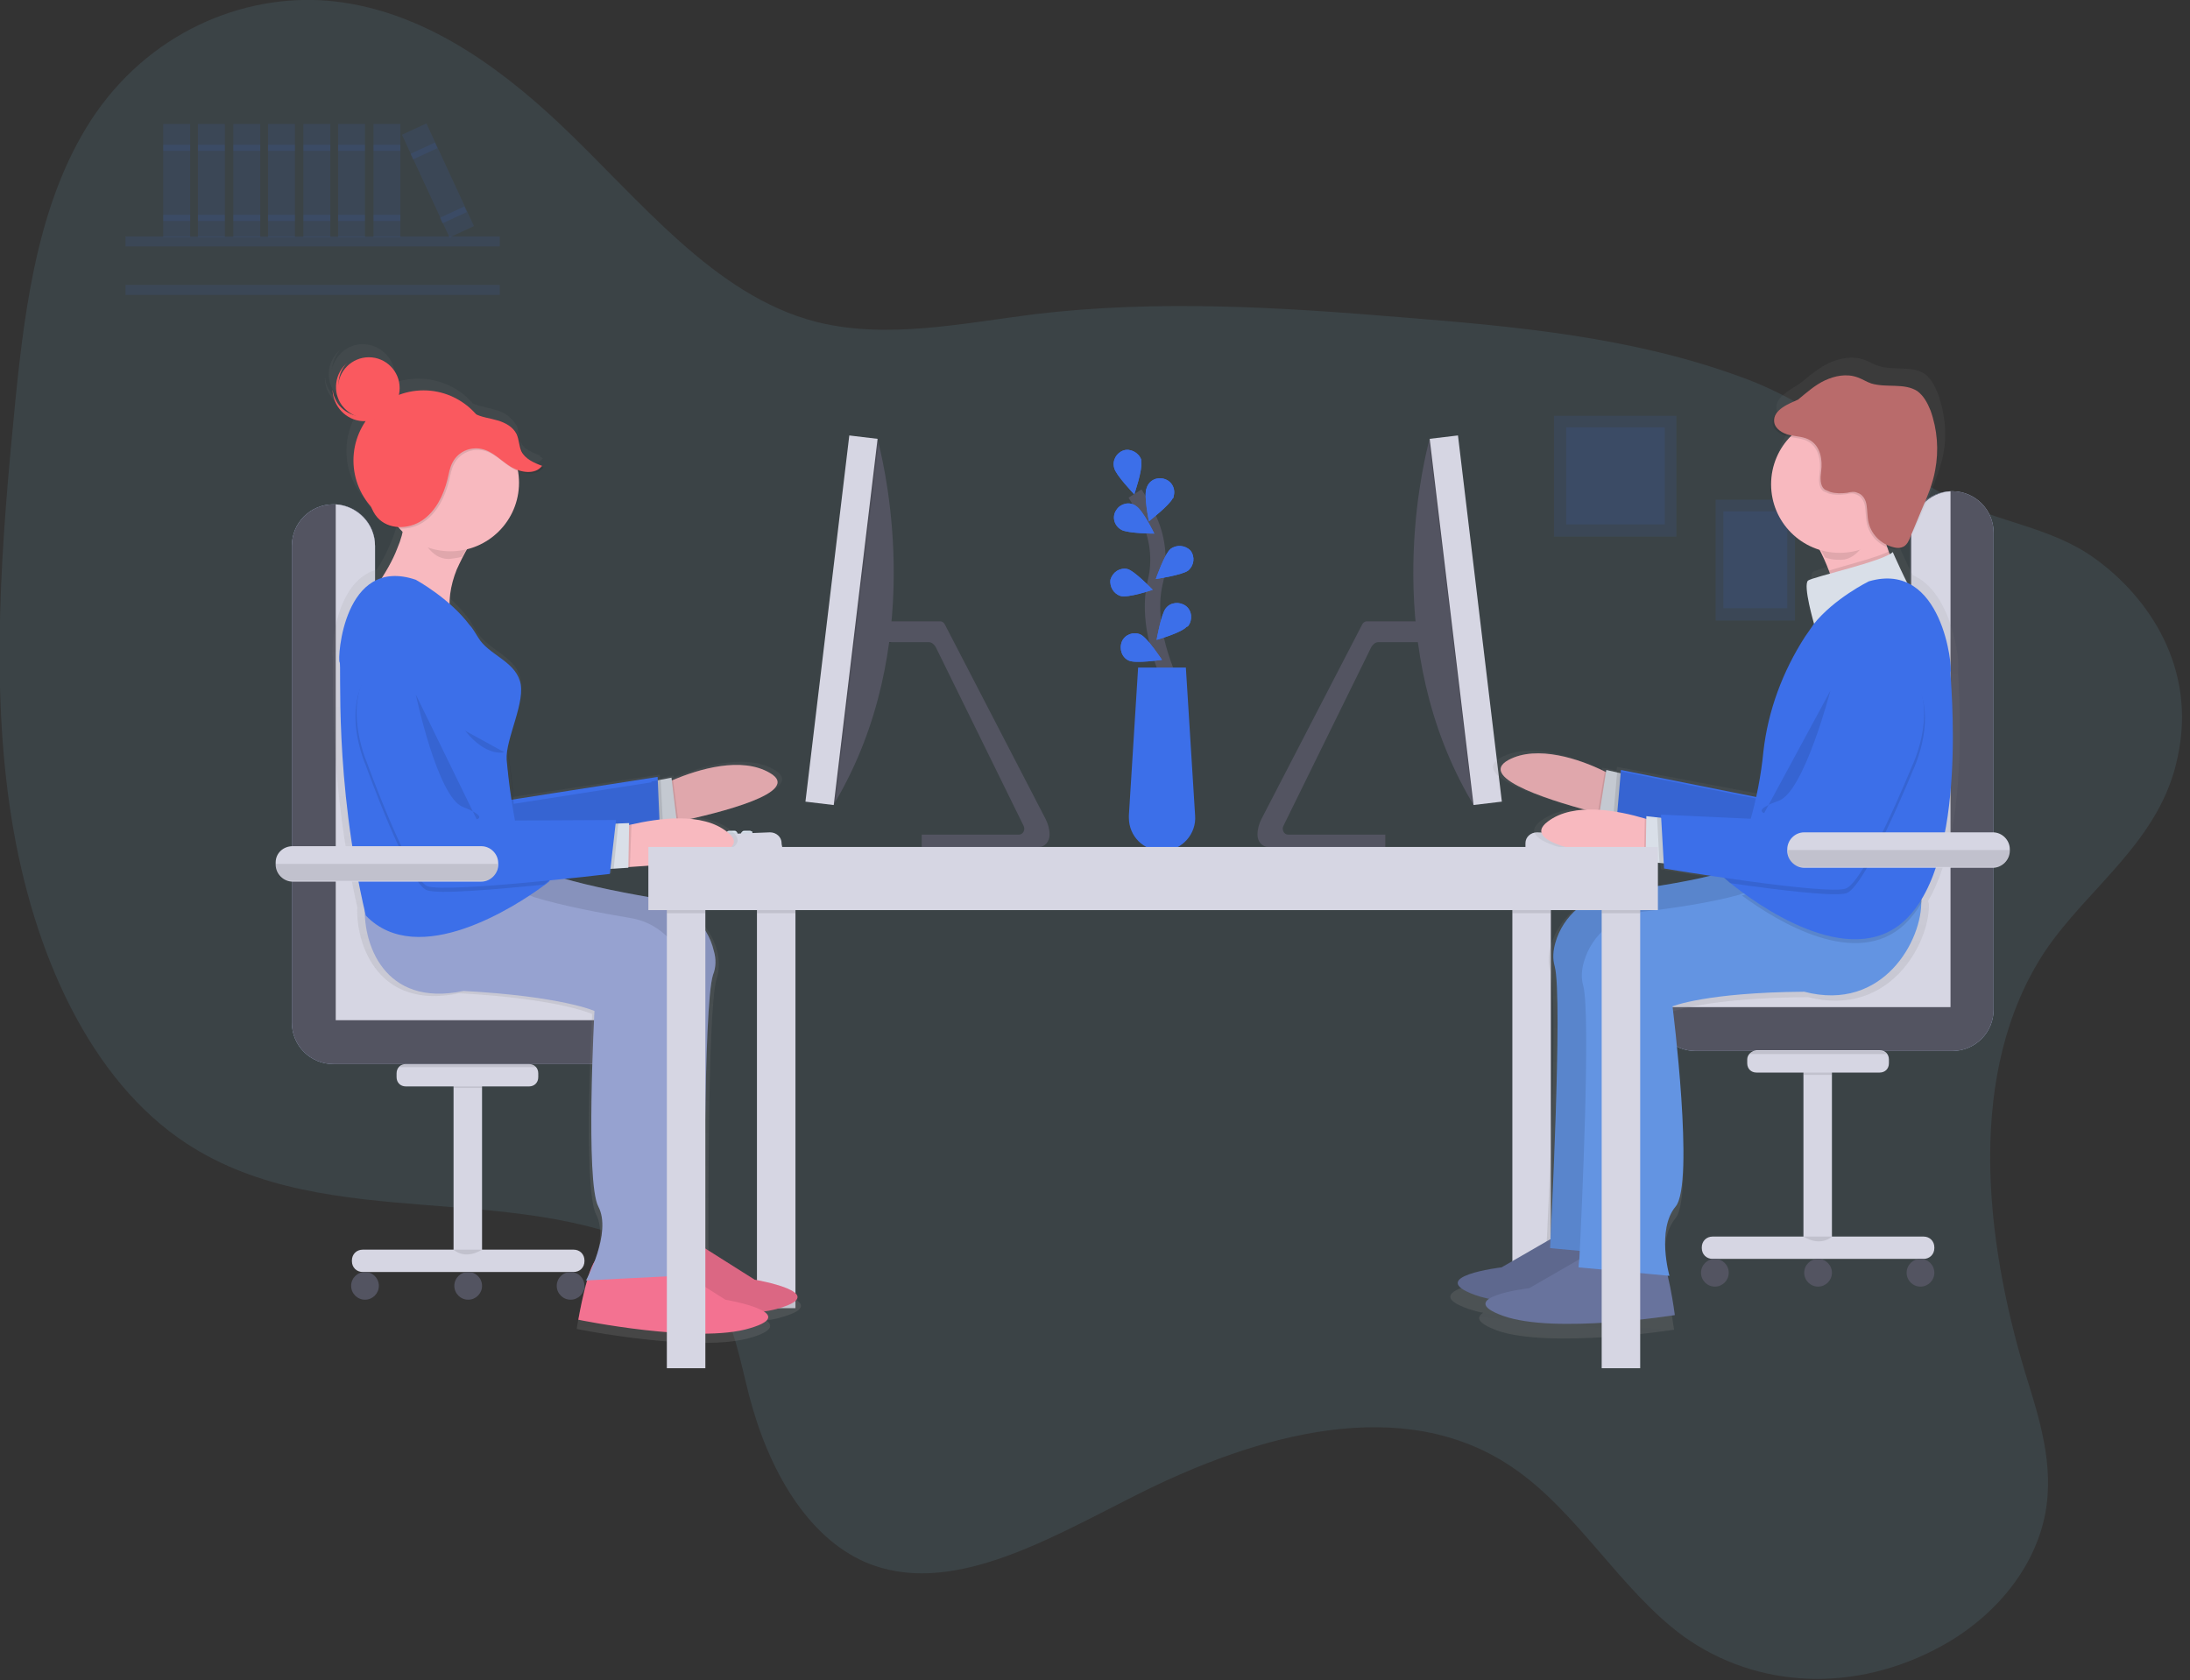 <svg version="1.1" id="Layer_1" xmlns="http://www.w3.org/2000/svg" x="0" y="0" viewBox="0 0 284.4 218.2" xml:space="preserve"><rect x="0" y="0" width="284.4" height="218.2" fill="#333333" stroke="none"/><style>.st1{opacity:.1;fill:#3c6fe9;enable-background:new}.st2{fill:#d6d6e3}.st3{fill:#aebee1}.st4{fill:#535461}.st5{opacity:.1;enable-background:new}.st6{fill:#e3edf9}.st8{fill:#f8b9bf}.st9{fill:#d9dfe8}.st10{fill:#3c6fe9}.st11{opacity:.1}.st12{fill:#68739d}.st13{fill:#6394e2}.st17{fill:#fa595f}.st18{fill:#f37291}.st19{fill:#96a2d0}</style><path d="M265.6 123.5c-10.4 15.7-7.8 37.5-2.6 54.8 1.8 5.8 3.8 11.9 2.6 18.3-1.5 7.8-7.4 13.9-13.5 17.2-11.1 6.1-23.9 5.6-33.5-1.3-8.2-6-13.8-16.3-22.3-22-14.1-9.5-32.8-4.4-49 3.8-11.5 5.8-24.1 13.2-34.9 8.6-7.6-3.3-12.6-12-15.1-21.6-1.2-4.6-2-9.6-4.5-13.1-1.5-2.1-3.5-3.5-5.6-4.7-19.1-10.8-44.4-2.8-63-15-12.5-8.2-19.9-24.7-22.7-42.2S.2 70.3 2 52c1.3-13 3.2-26.9 10.5-37.4C20.2 3.6 32.6-1.1 43.6.2s20.6 7.9 29 15.8c10.5 9.9 20.1 22.4 33.4 25.8 9.1 2.3 18.9.2 28.4-1 16-1.9 31.8-.9 47.5.4 15.1 1.2 30.2 2.6 44.3 7.8 10 3.6 17.8 10.9 27.2 15.7 6.1 3.2 12.9 3.7 18.6 7.8 7.1 5.1 13.3 14.3 10.8 25.8-2.2 10.9-11.6 16.9-17.2 25.2z" opacity=".1" fill="#89daf8"/><path class="st1" d="M222.8 64.9h10.3v15.7h-10.3z"/><path class="st1" d="M223.8 66.4h8.3V79h-8.3zm-22-12.4h15.9v15.7h-15.9z"/><path class="st1" d="M203.4 55.5h12.8v12.6h-12.8zM16.3 30.7h48.6V32H16.3zm0 6.3h48.6v1.3H16.3z"/><path class="st2" d="M98.3 114.5h5v55.4h-5z"/><path class="st3" d="M248.1 120.3V69.2c0-3 2.4-5.4 5.4-5.4 3 0 5.4 2.4 5.4 5.4v61.9c0 3-2.4 5.4-5.4 5.4h-33.3c-3 0-5.4-2.4-5.4-5.4 0-3 2.4-5.4 5.4-5.4h22.6c2.9 0 5.3-2.4 5.3-5.4z"/><path class="st4" d="M248.1 120.3V69.2c0-3 2.4-5.4 5.4-5.4 3 0 5.4 2.4 5.4 5.4v61.9c0 3-2.4 5.4-5.4 5.4h-33.3c-3 0-5.4-2.4-5.4-5.4 0-3 2.4-5.4 5.4-5.4h22.6c2.9 0 5.3-2.4 5.3-5.4z"/><path class="st2" d="M214.8 130.8c.2-2.9 2.5-5.1 5.4-5.1h22.6c3 0 5.4-2.4 5.4-5.4V69.2c0-2.9 2.3-5.2 5.1-5.4v67h-38.5z"/><path class="st3" d="M48.7 122.1V70.9c0-3-2.4-5.4-5.4-5.4-3 0-5.4 2.4-5.4 5.4v61.9c0 3 2.4 5.4 5.4 5.4h33.3c3 0 5.4-2.4 5.4-5.4 0-3-2.4-5.4-5.4-5.4H54.1c-3 .1-5.4-2.3-5.4-5.3z"/><path class="st4" d="M48.7 122.1V70.9c0-3-2.4-5.4-5.4-5.4-3 0-5.4 2.4-5.4 5.4v61.9c0 3 2.4 5.4 5.4 5.4h33.3c3 0 5.4-2.4 5.4-5.4 0-3-2.4-5.4-5.4-5.4H54.1c-3 .1-5.4-2.3-5.4-5.3z"/><path class="st2" d="M82 132.5c-.2-2.9-2.5-5.1-5.4-5.1H54.1c-3 0-5.4-2.4-5.4-5.4V70.9c0-2.9-2.3-5.2-5.1-5.4v67H82zm114.4-18h5v56.7h-5z"/><path class="st5" d="M98.3 114.5h5v4.1h-5zm98.1 0h5v4.1h-5zM116 80.8l-.3 2.7h-.7v-2.7h1z"/><path class="st4" d="M136.3 108.4c0 .9-.6 1.6-1.4 1.6h-15.2v-1.6h12.6c.6 0 .9-.7.6-1.2L121.5 84c-.2-.3-.5-.6-.9-.6H115v-2.7h7.1c.3 0 .5.2.6.4l13.1 25.3c.3.6.5 1.3.5 2z"/><path class="st4" d="M108.5 104.1l-.2.4-1.9-1.3 6-46.2h1.5s.1.2.2.6c1 4 6.1 26.6-5.6 46.5z"/><path class="st5" d="M114.1 57.6l-5.6 46.5-.2.4-1.9-1.3 6-46.2h1.5l.2.6z"/><path transform="rotate(-83.171 109.269 80.535)" class="st2" d="M85.3 78.7h47.9v3.7H85.3z"/><path class="st6" d="M92.1 108.4c0 .2-.2.4-.4.4H91c-.2 0-.4-.2-.4-.4v-.1c0-.2.2-.4.4-.4h.7c.2 0 .4.1.4.3v.2zm2 0c0 .2-.2.4-.4.4H93c-.2 0-.4-.2-.4-.4v-.1c0-.1.1-.1.1-.2.1-.1.2-.1.3-.1h.7c.2 0 .3.1.4.3v.1zm1.7 0c0 .2-.2.4-.4.4h-.7c-.2 0-.4-.2-.4-.4v-.2c.1-.2.2-.3.4-.3h.7c.2 0 .4.2.4.5zm1.9 0c0 .2-.2.4-.4.4h-.7c-.2 0-.4-.2-.4-.4 0-.1 0-.2.1-.3l.1-.1c.1-.1.2-.1.3-.1h.7c.1 0 .2.1.3.1v.4z"/><path class="st5" d="M92.1 108.3v.1c0 .2-.2.4-.4.4H91c-.2 0-.4-.2-.4-.4v-.1h1.5zm1.9-.1v.2c0 .2-.2.4-.4.4H93c-.2 0-.4-.2-.4-.4v-.1l1.4-.1zm1.7-.1c.1.1.1.2.1.2 0 .2-.2.4-.4.4h-.7c-.2 0-.4-.2-.4-.4v-.2h1.4zm2 .3c0 .2-.2.4-.4.4h-.7c-.2 0-.4-.2-.4-.4 0-.1 0-.2.1-.3l1.3-.1c.1.2.1.3.1.4z"/><path class="st2" d="M101.6 110.1H89.1v-.6c0-.5.4-1 .9-1l10-.4c.8 0 1.5.6 1.5 1.4v.1l.1.5z"/><path class="st4" d="M163.3 108.4c0 .9.6 1.6 1.4 1.6h15.2v-1.6h-12.6c-.6 0-.9-.7-.6-1.2L178.1 84c.2-.3.5-.6.9-.6h5.6v-2.7h-7.1c-.3 0-.5.2-.6.4l-13.1 25.3c-.3.6-.5 1.3-.5 2z"/><path class="st4" d="M191.1 104.1l.2.4 1.9-1.3-6-46.2h-1.5s-.1.2-.2.6c-1 4-6.1 26.6 5.6 46.5z"/><path class="st5" d="M185.6 57.6l5.6 46.5.2.4 1.9-1.3-6-46.2h-1.5c-.1 0-.1.3-.2.6z"/><path transform="rotate(-6.832 190.368 80.558)" class="st2" d="M188.5 56.6h3.7v47.9h-3.7z"/><path class="st6" d="M207.5 108.4c0 .2.2.4.4.4h.7c.2 0 .4-.2.4-.4v-.1c0-.2-.2-.4-.4-.4h-.7c-.2 0-.4.1-.4.3v.2zm-1.9 0c0 .2.2.4.4.4h.7c.2 0 .4-.2.4-.4v-.1c0-.1-.1-.1-.1-.2-.1-.1-.2-.1-.3-.1h-.7c-.2 0-.3.1-.4.3v.1zm-1.8 0c0 .2.2.4.4.4h.7c.2 0 .4-.2.4-.4 0-.1 0-.1-.1-.2-.1-.2-.2-.3-.4-.3h-.7c-.1 0-.3.2-.3.5zm-1.9 0c0 .2.2.4.4.4h.7c.2 0 .4-.2.4-.4 0-.1 0-.2-.1-.3l-.1-.1c-.1-.1-.2-.1-.3-.1h-.7c-.1 0-.2.1-.3.1v.4z"/><path class="st5" d="M207.5 108.3v.1c0 .2.2.4.4.4h.7c.2 0 .4-.2.4-.4v-.1h-1.5zm-1.9-.1v.2c0 .2.2.4.4.4h.7c.2 0 .4-.2.4-.4v-.1l-1.5-.1zm-1.7-.1c-.1.1-.1.2-.1.2 0 .2.2.4.4.4h.7c.2 0 .4-.2.4-.4 0-.1 0-.1-.1-.2h-1.3zm-2 .3c0 .2.2.4.4.4h.7c.2 0 .4-.2.4-.4 0-.1 0-.2-.1-.3l-1.3-.1c-.1.2-.1.3-.1.4z"/><path class="st2" d="M198 110.1h12.5v-.6c0-.5-.4-1-.9-1l-10-.4c-.8 0-1.5.6-1.5 1.4v.6z"/><linearGradient id="SVGID_1_" gradientUnits="userSpaceOnUse" x1="299.798" y1="288.745" x2="299.798" y2="158.517" gradientTransform="matrix(1 .09 -.09 1 -56.43 -140.27)"><stop offset="0" stop-color="gray" stop-opacity=".25"/><stop offset=".54" stop-color="gray" stop-opacity=".12"/><stop offset="1" stop-color="gray" stop-opacity=".1"/></linearGradient><path d="M250.4 117c5.8-9.9 3.7-29.9 3.9-30.3.2-.3-.6-9.7-5.9-12-1-1.9-1.9-4.1-1.9-4.1-.1.1-.2.2-.3.2-.1-.1-.1-.2-.1-.4-.1-.2-.1-.4-.2-.6.2.1.3.1.5.1.4.1.8.1 1.2-.1.1-.1.3-.2.4-.3.4-.3.7-.8.9-1.3l1.6-3.7c.7-1.7 1.4-3.4 1.8-5.2.6-2.7.3-5.5-.6-8.1-.4-1-.9-2-1.7-2.6-1.7-1.2-4.1-.4-6.1-1.1-.7-.2-1.2-.6-1.9-.8-1.4-.5-3-.2-4.4.4-1.3.6-2.5 1.6-3.6 2.5-.6.5-1.5.9-2.2 1.5-.7.5-1.2 1.2-1.1 2 .1 1 1.1 1.5 2 1.7.2 0 .3.1.5.1-3.5 3.6-3.5 9.3.1 12.9 1.1 1.1 2.4 1.8 3.8 2.3.5.9.9 1.8 1.2 2.8.1.1.1.3.1.4-1.5.4-2.7.8-3 1-.7.6.8 5.9.8 5.9-.4.5-.8 1-1.2 1.6-3 4.6-5 9.8-5.6 15.3-.3 2-.6 4-1 6L210 99.6l-.1.5-.4-.1-1.4-.3-.1.3-.2-.1c-3.4-1.6-9.1-3.6-12.9-1.5-4 2.2 4.7 5.1 10.3 6.6-1.9.1-3.6.5-5.1 1.6-4.1 3.1 7.5 4.7 12.9 5.2h.2v.1l1.9.2.5.1.1.7s2.7.5 6.3 1c-4.1 1-9.2 1.7-12.7 2.2-3.7.4-6.9 3.1-7.9 6.7-.3 1-.4 2.2-.1 3.2 1.1 3.7-.2 30.7-.5 36.5l-6.6 3.8s-10.4 1.3-3.5 3.7c.6.2 1.3.4 1.9.5-.9.6-.8 1.3 1.8 2.3 6.9 2.4 23-.1 23-.1s-.4-2.9-.9-5.2h.2s-1.7-6.2.9-9.3c2.5-3.1-.4-26.8-.4-26.8s4.4-1.8 17.6-1.9c10.6 2.7 15.8-7 15.7-12.1-.1-.2-.1-.3-.1-.4z" fill="url(#SVGID_1_)"/><path class="st8" d="M211.1 101.6l-1.1 4.6s-1-.2-2.5-.6c-5.1-1.3-16-4.5-11.6-6.9 3.7-2 9.3-.1 12.5 1.5 1.2.6 2.1 1.1 2.5 1.3.1.1.2.1.2.1z"/><path class="st5" d="M210.8 102.9l-.8 3.3s-1-.2-2.5-.6l.9-5.4c1.2.6 2.1 1.1 2.5 1.3l-.1 1.4z"/><path class="st9" d="M210.8 106.5l-3.1-.8.9-5.7 2.6.6z"/><path class="st5" d="M210.8 106.5l-1.3-.3.5-5.9 1.2.3z"/><path class="st10" d="M241.1 82.7s-6-3.5-8.7 6.5-2.9 14.6-2.9 14.6l-19-3.8-.6 7s20.4 6.6 22.9 6.1c2.6-.5 10.9-14.4 10.9-14.4s7.5-10.9-2.6-16z"/><g class="st11"><path d="M211.1 101.6l-1.1 4.6s-1-.2-2.5-.6c-5.1-1.3-16-4.5-11.6-6.9 3.7-2 9.3-.1 12.5 1.5 1.2.6 2.1 1.1 2.5 1.3.1.1.2.1.2.1z"/><path class="st5" d="M210.8 102.9l-.8 3.3s-1-.2-2.5-.6l.9-5.4c1.2.6 2.1 1.1 2.5 1.3l-.1 1.4z"/><path d="M210.8 106.5l-3.1-.8.9-5.7 2.6.6z"/><path class="st5" d="M210.8 106.5l-1.3-.3.5-5.9 1.2.3z"/><path d="M241.1 82.9s-6-3.5-8.7 6.5-2.9 14.6-2.9 14.6l-19-3.8-.6 7s20.4 6.6 22.9 6.1c2.6-.5 10.9-14.4 10.9-14.4s7.5-10.9-2.6-16z"/></g><path class="st12" d="M202.8 160.1l-7.8 4.5s-10.1 1.2-3.4 3.6 22.3-.1 22.3-.1-.9-7-2.1-8c-1.2-1-9 0-9 0z"/><path class="st13" d="M233.1 109.9s-3.9 2-10.8 3.8c-4 1-9.1 1.7-12.6 2.2-3.6.4-6.7 3-7.7 6.5-.3 1-.4 2.1-.1 3.1 1.1 4-.6 36.6-.6 36.6l11.8 1.1s-1.6-6 .8-9c2.5-3-.4-26-.4-26s4.3-1.8 17.1-1.9c11.8 3 16.7-9.9 14.9-13.6-1.7-3.8-12.4-2.8-12.4-2.8z"/><g class="st11"><path d="M202.8 160.1l-7.8 4.5s-10.1 1.2-3.4 3.6 22.3-.1 22.3-.1-.9-7-2.1-8c-1.2-1-9 0-9 0z"/><path d="M233.1 109.9s-3.9 2-10.8 3.8c-4 1-9.1 1.7-12.6 2.2-3.6.4-6.7 3-7.7 6.5-.3 1-.4 2.1-.1 3.1 1.1 4-.6 36.6-.6 36.6l11.8 1.1s-1.6-6 .8-9c2.5-3-.4-26-.4-26s4.3-1.8 17.1-1.9c11.8 3 16.7-9.9 14.9-13.6-1.7-3.8-12.4-2.8-12.4-2.8z"/></g><path class="st12" d="M206.4 162.8l-7.8 4.5s-10.1 1.2-3.4 3.6c6.7 2.4 22.3-.1 22.3-.1s-.9-7-2.1-8c-1.1-1-9 0-9 0z"/><path class="st13" d="M234.3 128.8c-12.8.1-17.1 1.9-17.1 1.9s2.9 23 .4 26-.8 9-.8 9l-11.8-1.1s0-.4.1-1.1c.3-5.7 1.5-31.9.5-35.5-.3-1-.2-2.1.1-3.1 1-3.5 4.1-6.1 7.7-6.5 3.5-.4 8.5-1.1 12.5-2.2l.2-.1c6.8-1.7 10.5-3.7 10.5-3.7s10.7-1 12.5 2.7c.3.6.4 1.2.4 1.8.2 5.1-4.9 14.6-15.2 11.9z"/><path class="st8" d="M216.5 107.3l-.4 4.7s-1-.1-2.6-.2c-5.3-.6-16.5-2.1-12.5-5.1 3.4-2.6 9.2-1.4 12.6-.4 1.3.4 2.2.8 2.7.9.1 0 .2.1.2.1zm31.4-30.6s-1.6 1.2-3.5 2.6c-2.1.5-4.6.9-6.4 1.1.6-2 .3-4.3-.5-6.3-.8-2.1-1.8-4-3.2-5.8L245 65c-.8 2.1-.5 4.6.3 6.7.7 1.7 1.6 3.4 2.6 5z"/><path class="st5" d="M216.4 108.6l-.3 3.4s-1-.1-2.6-.2l.1-5.5c1.3.4 2.2.8 2.7.9l.1 1.4z"/><path class="st9" d="M216.9 112.2l-3.2-.3.1-5.9 2.6.3z"/><path class="st5" d="M247.9 76.7s-1.6 1.2-3.5 2.6c-2.1.5-4.6.9-6.4 1.1.6-2 .3-4.3-.5-6.3 2.6-.8 6.3-1.7 7.8-2.5.7 1.8 1.6 3.5 2.6 5.1z"/><path class="st9" d="M245.8 71.7s1.8 4.1 2.9 5.9c1.1 1.8-13.1 3.5-13.1 3.5s-1.5-5.1-.8-5.7c.7-.5 9.8-2.5 11-3.7z"/><path class="st5" d="M249.6 117.1c-.6 1.1-1.3 2-2.2 2.9-6.3 6-16.6-.3-21.2-3.7 6.8-1.7 10.5-3.7 10.5-3.7s10.7-1 12.5 2.7c.3.5.4 1.2.4 1.8z"/><path class="st10" d="M247.4 119.5c-7.2 6.8-19.5-2.2-22.8-4.9-.5-.4-.8-.7-.8-.7 1.3-1.2 2.5-3.8 3.4-7 .9-3.1 1.5-6.2 1.8-9.3.6-5.3 2.5-10.4 5.4-14.9.4-.6.8-1.1 1.1-1.6 2.7-3.4 7.2-5.6 7.2-5.6 9.6-2.8 10.9 11.4 10.6 11.8-.1.5 2.5 24.3-5.9 32.2z"/><path class="st5" d="M248.4 100.1s-6.1 15-8.6 15.9c-1.4.5-8.9-.4-15.1-1.3-.5-.4-.8-.7-.8-.7 1.3-1.2 2.5-3.8 3.4-7l8 .4s-.5-4.6.7-14.9 7.6-7.7 7.6-7.7c10.6 3.5 4.8 15.3 4.8 15.3zm-31.5 12.1l-1.4-.2-.3-5.8 1.2.1z"/><path class="st10" d="M243.4 84.1s-6.5-2.6-7.6 7.7c-1.2 10.3-.7 14.9-.7 14.9l-19.4-.9.4 7s21.1 3.5 23.6 2.6c2.5-.9 8.6-15.9 8.6-15.9s5.8-11.9-4.9-15.4z"/><path class="st5" d="M243.8 68.8c-.3-1.5 1.3-1.5 1.9-3L235 69.2c.7 1 1.4 2 2 3.2.6.2 1.1.3 1.7.3 2.5.2 3.3-2.3 5.1-3.9z"/><ellipse class="st8" cx="238.9" cy="62.9" rx="8.9" ry="8.9"/><path class="st5" d="M230.2 55c.1.9 1.1 1.5 2 1.7.9.2 1.9.2 2.7.7 1.3.8 1.6 2.5 1.4 4-.1.8-.2 1.9.5 2.4.2.1.5.2.7.3.7.2 1.4.2 2.2.1.4-.1.9-.2 1.3 0 .7.2 1.1.9 1.2 1.6.1.7.1 1.4.2 2 .3 1.7 1.6 3.1 3.4 3.5.4.1.8.1 1.2-.1.5-.3.7-.8.9-1.3l1.5-3.6c.7-1.6 1.4-3.3 1.7-5 .5-2.6.3-5.3-.6-7.8-.4-1-.9-1.9-1.7-2.5-1.7-1.1-4-.4-6-1-.6-.2-1.2-.6-1.8-.8-1.4-.5-2.9-.2-4.2.4-1.3.6-2.4 1.6-3.5 2.5-1.2.5-3.3 1.3-3.1 2.9z"/><path d="M230.4 54.8c.1.9 1.1 1.5 2 1.7.9.2 1.9.2 2.7.7 1.3.8 1.6 2.5 1.4 4-.1.8-.2 1.9.5 2.4.2.1.5.2.7.3.7.2 1.4.2 2.2.1.4-.1.9-.2 1.3 0 .7.2 1.1.9 1.2 1.6.1.7.1 1.4.2 2 .3 1.7 1.6 3.1 3.4 3.5.4.1.8.1 1.2-.1.5-.3.7-.8.9-1.3l1.5-3.6c.7-1.6 1.4-3.3 1.7-5 .5-2.6.3-5.3-.6-7.8-.4-1-.9-1.9-1.7-2.5-1.7-1.1-4-.4-6-1-.6-.2-1.2-.6-1.8-.8-1.4-.5-2.9-.2-4.2.4-1.3.6-2.4 1.6-3.5 2.5-1.1.5-3.3 1.3-3.1 2.9z" fill="#b96b6b"/><path class="st5" d="M237.7 89.7s-3.4 13.1-6.7 14.3c-3.4 1.2-1.9 1.6-1.9 1.6"/><path class="st2" d="M234.2 137.8h3.7v24.1h-3.7z"/><path class="st5" d="M234.2 137.8h3.7v1.8h-3.7z"/><path class="st2" d="M226.9 137.6v.5c0 .7.5 1.2 1.2 1.2h16c.7 0 1.2-.5 1.2-1.2v-.5c0-.7-.5-1.2-1.2-1.2h-16c-.7.1-1.2.6-1.2 1.2z"/><path class="st5" d="M227.2 136.9H245c-.2-.3-.6-.4-.9-.4h-16c-.4 0-.7.1-.9.4z"/><path class="st2" d="M222.4 160.6h27.4c.8 0 1.4.6 1.4 1.4v.1c0 .8-.6 1.4-1.4 1.4h-27.4c-.8 0-1.4-.6-1.4-1.4v-.1c0-.8.6-1.4 1.4-1.4z"/><circle class="st4" cx="249.4" cy="165.3" r="1.8"/><circle class="st4" cx="222.7" cy="165.3" r="1.8"/><circle class="st4" cx="236.1" cy="165.3" r="1.8"/><path class="st2" d="M234.3 108.1h24.5c1.2 0 2.2 1 2.2 2.2v.2c0 1.2-1 2.2-2.2 2.2h-24.5c-1.2 0-2.2-1-2.2-2.2v-.2c0-1.2 1-2.2 2.2-2.2z"/><path class="st5" d="M237.9 160.6s-1.4 1.4-3.7 0m26.8-50.2v.4c0 1-.8 1.8-1.8 1.8H234c-1 0-1.8-.8-1.8-1.8v-.4H261z"/><path class="st2" d="M208 114.5h5v63.2h-5z"/><path class="st5" d="M208 114.5h5v4.1h-5z"/><path class="st2" d="M58.9 139.5h3.7v24.1h-3.7z"/><path class="st5" d="M58.9 139.5h3.7v1.8h-3.7z"/><path class="st2" d="M69.9 139.4v.5c0 .7-.5 1.2-1.2 1.2h-16c-.7 0-1.2-.5-1.2-1.2v-.5c0-.7.5-1.2 1.2-1.2h16c.7 0 1.2.5 1.2 1.2z"/><path class="st5" d="M69.7 138.6H51.9c.2-.3.6-.4.9-.4h16c.3 0 .6.2.9.4z"/><path class="st2" d="M47.1 162.3h27.4c.8 0 1.4.6 1.4 1.4v.1c0 .8-.6 1.4-1.4 1.4H47.1c-.8 0-1.4-.6-1.4-1.4v-.1c0-.8.6-1.4 1.4-1.4z"/><circle class="st4" cx="47.4" cy="167" r="1.8"/><circle class="st4" cx="74.1" cy="167" r="1.8"/><circle class="st4" cx="60.8" cy="167" r="1.8"/><path class="st5" d="M58.9 162.3s1.4 1.4 3.7 0"/><path d="M152.6 89.7s-4.1-7.5-2.6-14c.7-2.7.4-5.6-.7-8.1-.5-1.2-1.2-2.4-1.9-3.5" fill="none" stroke="#535461" stroke-width="2" stroke-miterlimit="10"/><path class="st10" d="M148.2 60c.2 1-.9 4.2-.9 4.2s-2.4-2.5-2.6-3.4c-.3-1 .3-2 1.2-2.3s2 .3 2.3 1.2v.3zm4.1 4.7c-.4.9-3.1 3-3.1 3s-.7-3.4-.3-4.3c.3-1 1.3-1.5 2.3-1.2 1 .3 1.5 1.3 1.2 2.3 0 .1 0 .2-.1.2zm2 9.4c-.8.6-4.2 1.1-4.2 1.1s1.1-3.2 1.9-3.9c.8-.6 1.9-.5 2.6.2.6.8.5 1.9-.3 2.6 0-.1 0 0 0 0zm-.2 7.3c-.7.8-3.9 1.7-3.9 1.7s.6-3.4 1.2-4.1c.6-.8 1.8-.9 2.6-.3s.9 1.8.3 2.6c-.1.1-.2.1-.2.1zm-8.5-12.6c.9.5 4.3.5 4.3.5s-1.5-3.1-2.4-3.6c-.8-.6-2-.3-2.5.5-.6.8-.4 2 .6 2.6-.1-.1 0-.1 0 0zm-.1 8.6c1 .3 4.2-.8 4.2-.8s-2.4-2.5-3.3-2.7c-1-.2-1.9.4-2.2 1.4-.1.9.4 1.8 1.3 2.1zm1.1 8.4c.9.4 4.3-.1 4.3-.1s-1.9-2.9-2.8-3.3c-.9-.4-2 0-2.4.9-.4 1 0 2.1.9 2.5z"/><path class="st10" d="M148.2 60c.2 1-.9 4.2-.9 4.2s-2.4-2.5-2.6-3.4c-.3-1 .3-2 1.2-2.3s2 .3 2.3 1.2v.3zm4.1 4.7c-.4.9-3.1 3-3.1 3s-.7-3.4-.3-4.3c.3-1 1.3-1.5 2.3-1.2 1 .3 1.5 1.3 1.2 2.3 0 .1 0 .2-.1.2zm2 9.4c-.8.6-4.2 1.1-4.2 1.1s1.1-3.2 1.9-3.9c.8-.6 1.9-.5 2.6.2.6.8.5 1.9-.3 2.6 0-.1 0 0 0 0zm-.2 7.3c-.7.8-3.9 1.7-3.9 1.7s.6-3.4 1.2-4.1c.6-.8 1.8-.9 2.6-.3s.9 1.8.3 2.6c-.1.1-.2.1-.2.1zm-8.5-12.6c.9.5 4.3.5 4.3.5s-1.5-3.1-2.4-3.6c-.8-.6-2-.3-2.5.5-.6.8-.4 2 .6 2.6-.1-.1 0-.1 0 0zm-.1 8.6c1 .3 4.2-.8 4.2-.8s-2.4-2.5-3.3-2.7c-1-.2-1.9.4-2.2 1.4-.1.9.4 1.8 1.3 2.1zm1.1 8.4c.9.4 4.3-.1 4.3-.1s-1.9-2.9-2.8-3.3c-.9-.4-2 0-2.4.9-.4 1 0 2.1.9 2.5zm4.3 24.7c-2.4 0-4.3-1.9-4.3-4.3v-.3l1.2-19.2h6.2l1.2 19.2c.2 2.4-1.7 4.5-4 4.6-.1-.1-.2 0-.3 0z"/><path class="st1" d="M21.2 16.1h3.5v14.7h-3.5zm4.5 0h3.5v14.7h-3.5zm4.6 0h3.5v14.7h-3.5zm4.5 0h3.5v14.7h-3.5zm9.1 0h3.5v14.7h-3.5zm4.6 0H52v14.7h-3.5z"/><path class="st1" d="M21.2 18.8h3.5v.8h-3.5zm0 9.1h3.5v.8h-3.5zm4.5-9.1h3.5v.8h-3.5zm0 9.1h3.5v.8h-3.5zm4.6-9.1h3.5v.8h-3.5zm0 9.1h3.5v.8h-3.5zm4.5-9.1h3.5v.8h-3.5zm0 9.1h3.5v.8h-3.5zm4.6-9.1h3.5v.8h-3.5zm0 9.1h3.5v.8h-3.5zm4.5-9.1h3.5v.8h-3.5zm0 9.1h3.5v.8h-3.5zm4.6-9.1H52v.8h-3.5zm0 9.1H52v.8h-3.5z"/><path class="st1" d="M39.4 16.1h3.5v14.7h-3.5z"/><path transform="rotate(-24.838 56.822 23.384)" class="st1" d="M55.1 16.1h3.5v14.7h-3.5z"/><path transform="rotate(-24.838 55.072 19.587)" class="st1" d="M53.3 19.2h3.5v.8h-3.5z"/><path transform="rotate(-24.838 58.896 27.86)" class="st1" d="M57.1 27.5h3.5v.8h-3.5z"/><linearGradient id="SVGID_2_" gradientUnits="userSpaceOnUse" x1="112.995" y1="324.16" x2="112.995" y2="194.804" gradientTransform="translate(-39.7 -149.7)"><stop offset="0" stop-color="gray" stop-opacity=".25"/><stop offset=".54" stop-color="gray" stop-opacity=".12"/><stop offset="1" stop-color="gray" stop-opacity=".1"/></linearGradient><path d="M98.4 167.3l-6.4-4.1c0-5.8-.1-32.6 1.1-36.2.3-1 .3-2.2.1-3.2-.8-3.6-3.9-6.4-7.6-7-3.5-.6-8.5-1.5-12.5-2.7l6.3-.7.1-.7 2.3-.1v-.1h.2c5.4-.3 16.9-1.4 13-4.6-1.3-1.1-3.1-1.6-4.9-1.8 5.6-1.3 14.4-3.8 10.5-6.1-3.7-2.2-9.4-.5-12.9.9l-.2.1v-.3l-1.4.3-.4.1v-.5l-19.1 2.9c-.2-2.2-.4-4.4-.8-6.5.4-2.9 2.4-7 1.7-9.2-.8-2.6-4.1-3.4-5.6-5.8-.4-.6-.7-1.2-1.1-1.7-.8-1.1-1.7-2-2.7-2.9.1-1.5.4-3 1-4.4.4-.9.8-1.8 1.3-2.7 4.6-1.1 7.5-5.7 6.7-10.4 1.2.5 2.7.6 3.4-.4l-.4-.2.1-.1c-.7-.3-1.5-.6-2.1-1.1-.2-.2-.3-.4-.4-.5-.4-.7-.3-1.6-.6-2.3-.2-.3-.4-.6-.7-.9-.6-.6-1.3-1-2.2-1.2-.9-.3-1.9-.4-2.8-.8-2.4-2.8-6.3-3.9-9.9-2.8l-.3.1c.5-2.2-1-4.4-3.2-4.9s-4.3.9-4.9 3.1c.1-.9.5-1.8 1.1-2.5l-.2.2a4.11 4.11 0 0 0-.2 5.8l.1.1c.3.4.6.7 1 .9-1.5-.5-2.5-1.8-2.7-3.4v.3c.1 2.3 2.1 4 4.4 3.9h.1l-.1.1c-2.4 3.6-2.1 8.3.8 11.5.2.4.4.7.7 1.1l.3.3c.7.7 1.6 1.2 2.7 1.2.2.2.4.4.5.6-.2.7-.4 1.4-.7 2.1-.5 1.3-1.2 2.7-2 3.9-5.5 1.5-5.9 10.8-5.7 11.2.2.4-.8 15 3.2 32.6-.2 5 2.8 13.4 13.2 11.2 13 .7 17.3 2.7 17.3 2.7s-1.2 22.7.5 26c1.1 2.1.3 5.1-.5 7.2-.3.5-.6 1.1-.7 1.7-.3.5-.4.9-.4.9h.2c-.7 2.3-1.1 5.1-1.1 5.1s15.8 3.2 22.7 1.1c2.7-.8 2.8-1.6 1.9-2.2.6-.1 1.3-.2 1.9-.4 7.3-2-3-3.8-3-3.8z" fill="url(#SVGID_2_)"/><path class="st17" d="M64.1 59.8c0 5-4.1 9.1-9.1 9.1s-9.1-4.1-9.1-9.1 4.1-9.1 9.1-9.1 9.1 4.1 9.1 9.1z"/><path class="st8" d="M84.6 102.6l.9 4.6s1-.2 2.6-.5c5.2-1.1 16.2-3.8 11.9-6.3-3.7-2.2-9.3-.5-12.6.9-1.2.5-2.2 1-2.6 1.2-.1 0-.2.1-.2.1z"/><path class="st5" d="M84.8 103.9l.7 3.3s1-.2 2.6-.5l-.7-5.4c-1.2.5-2.2 1-2.6 1.2v1.4z"/><path class="st9" d="M84.7 107.4l3.2-.6-.7-5.8-2.6.5z"/><path class="st5" d="M84.7 107.4l1.4-.2-.3-5.9-1.2.2z"/><path class="st10" d="M55.5 82.3s6.2-3.2 8.4 6.9c2.3 10.1 2.3 14.7 2.3 14.7l19.2-3 .3 7s-20.6 5.7-23.2 5.1-10.3-14.9-10.3-14.9-7-11.1 3.3-15.8z"/><g class="st11"><path d="M84.6 102.6l.9 4.6s1-.2 2.6-.5c5.2-1.1 16.2-3.8 11.9-6.3-3.7-2.2-9.3-.5-12.6.9-1.2.5-2.2 1-2.6 1.2-.1 0-.2.1-.2.1z"/><path class="st5" d="M84.8 103.9l.7 3.3s1-.2 2.6-.5l-.7-5.4c-1.2.5-2.2 1-2.6 1.2v1.4z"/><path d="M84.7 107.4l3.2-.6-.7-5.8-2.6.5z"/><path class="st5" d="M84.7 107.4l1.4-.2-.3-5.9-1.2.2z"/><path d="M56 82.8s6.2-3.2 8.4 6.9c2.3 10.1 2.3 14.7 2.3 14.7l19.2-3 .3 7s-20.6 5.7-23.2 5.1c-2.5-.6-10.2-14.9-10.2-14.9S45.7 87.5 56 82.8z"/></g><path class="st18" d="M90.4 161.4l7.6 4.8s10 1.7 3.2 3.7c-6.8 2.1-22.3-1.1-22.3-1.1s1.2-7 2.4-7.9c1.3-.9 9.1.5 9.1.5z"/><path class="st19" d="M62.3 109.8s3.8 2.2 10.6 4.2c4 1.2 9 2.1 12.4 2.7 3.6.6 6.6 3.3 7.4 6.8.3 1 .3 2.1-.1 3.1-1.3 3.9-1.1 36.6-1.1 36.6l-11.8.6s1.9-5.9-.4-9.1 1.6-26 1.6-26-4.2-1.9-17-2.6c-12 2.5-16.3-10.6-14.3-14.2 2.1-3.5 12.7-2.1 12.7-2.1z"/><g class="st11"><path d="M90.4 161.4l7.6 4.8s10 1.7 3.2 3.7c-6.8 2.1-22.3-1.1-22.3-1.1s1.2-7 2.4-7.9c1.3-.9 9.1.5 9.1.5z"/><path d="M62.3 109.8s3.8 2.2 10.6 4.2c4 1.2 9 2.1 12.4 2.7 3.6.6 6.6 3.3 7.4 6.8.3 1 .3 2.1-.1 3.1-1.3 3.9-1.1 36.6-1.1 36.6l-11.8.6s1.9-5.9-.4-9.1 1.6-26 1.6-26-4.2-1.9-17-2.6c-12 2.5-16.3-10.6-14.3-14.2 2.1-3.5 12.7-2.1 12.7-2.1z"/></g><path class="st18" d="M86.6 164l7.6 4.8s10 1.7 3.2 3.7c-6.8 2.1-22.3-1.1-22.3-1.1s1.2-7 2.4-7.9c1.3-.9 9.1.5 9.1.5z"/><path class="st19" d="M60.2 128.7c12.8.7 17 2.6 17 2.6s-1.2 22.2.5 25.4c1.8 3.4-1.6 9.6-1.6 9.6l11.8-.6v-1.1c0-5.7-.1-31.9 1.1-35.5.3-1 .3-2.1.1-3.1-.9-3.6-3.8-6.3-7.4-6.8-3.5-.6-8.5-1.5-12.4-2.7l-.2-.1c-6.7-2-10.4-4.2-10.4-4.2s-7.9-.6-9.9 3c-.3.5-1.3 1.4-1.4 2.1-.4 5.1 2.4 13.6 12.8 11.4z"/><path class="st8" d="M79 108l.2 4.7s1 0 2.6-.1c5.3-.3 16.6-1.4 12.7-4.5-3.3-2.7-9.1-1.8-12.6-1-1.3.3-2.3.7-2.7.8-.1.1-.2.1-.2.1zM48.9 76.1s1.5 1.3 3.4 2.8c2.1.6 4.6 1.1 6.3 1.4-.5-2-.1-4.3.7-6.3.9-2 2-4 3.4-5.7l-10.5-3.8c.7 2.2.3 4.6-.6 6.7-.6 1.6-1.6 3.3-2.7 4.9z"/><path class="st5" d="M79 109.3l.2 3.4s1 0 2.6-.1l.2-5.5c-1.3.3-2.3.7-2.7.8l-.3 1.4z"/><path class="st9" d="M78.3 112.9l3.3-.2.1-5.8-2.6.1z"/><path class="st10" d="M47.5 118.9c6.8 7.1 19.6-1.3 23-3.8.6-.4.9-.7.9-.7-1.3-1.3-3.3-2.5-4.1-5.7-.7-3.3-1.2-6.6-1.5-10-.2-2.7 2.6-7.7 1.7-10.3-.8-2.6-4.1-3.4-5.4-5.6-.4-.6-.7-1.2-1.1-1.6-2.6-3.5-7-5.9-7-5.9-9.4-3.2-10.2 10.3-9.9 10.7.3.2-.8 15.1 3.4 32.9z"/><path class="st5" d="M47.5 99.4s5.5 15.3 7.9 16.2c1.4.6 9-.1 15.2-.7.6-.4.9-.7.9-.7-1.3-1.3-2.3-3.9-3.1-7.2h-8s.6-4.6-.1-14.9-7.3-7.9-7.3-7.9c-10.9 3.2-5.5 15.2-5.5 15.2zm30.8 13.5l1.4-.1.6-5.9-1.2.1z"/><path class="st10" d="M53.2 83.6s6.6-2.3 7.3 8.1c.7 10.3.1 14.9.1 14.9l19.4-.1-.8 7S58 116 55.5 115.1c-2.4-1-7.9-16.2-7.9-16.2s-5.3-12.2 5.6-15.3z"/><path class="st5" d="M53.4 68.4c.4-1.5-1.3-1.6-1.8-3l10.5 3.8c-.8 1-1.5 2-2.1 3.1-.6.2-1.1.2-1.7.3-2.5 0-3.2-2.6-4.9-4.2z"/><circle class="st8" cx="58.5" cy="62.7" r="8.9"/><path class="st5" d="M54 90.2s2.8 13.3 6.1 14.6c3.3 1.3 1.8 1.6 1.8 1.6m3.6-8.7s-2.3.7-5.1-2.8"/><circle class="st17" cx="47.9" cy="50.4" r="4"/><path class="st17" d="M45.1 52.6c-1.5-1.6-1.5-4 0-5.5l-.2.2c-1.6 1.5-1.7 4.1-.2 5.7 1.5 1.6 4.1 1.7 5.7.2l.2-.2c-1.7 1.3-4.1 1.1-5.5-.4z"/><path class="st17" d="M47.4 54.1c-2.1.1-4-1.4-4.2-3.5v.3c.2 2.2 2.1 3.9 4.3 3.8 2.2-.1 3.9-2.1 3.8-4.3v-.3c-.1 2.1-1.8 3.8-3.9 4z"/><path class="st5" d="M61.8 53.9c.9.5 2 .6 3 .9 1 .3 2 .8 2.5 1.8.3.7.3 1.5.6 2.2.5 1 1.6 1.5 2.7 1.9-.9 1.2-2.8.9-4.1.1-1.3-.8-2.3-2-3.8-2.3s-3 .4-3.7 1.7c-.4.7-.5 1.5-.7 2.3-.5 2-1.5 4.1-3.3 5.3-1.8 1.2-4.4 1.2-5.8-.4-.8-.9-1.1-2.2-1.3-3.4-.1-.6-.2-1.1-.2-1.7.1-1.4 1-2.7 2-3.8 1.2-1.3 2.4-2.5 3.6-3.7 1.1-1 2.3-2.8 3.9-2.9 1.8-.3 3.1 1.3 4.6 2z"/><path class="st17" d="M61.6 53.7c.9.5 2 .6 3 .9 1 .3 2 .8 2.5 1.8.3.7.3 1.5.6 2.2.5 1 1.6 1.5 2.7 1.9-.9 1.2-2.8.9-4.1.1s-2.3-2-3.8-2.3-3 .4-3.7 1.7c-.4.7-.5 1.5-.7 2.3-.5 2-1.5 4.1-3.3 5.3-1.8 1.2-4.4 1.2-5.8-.4-.8-.9-1.1-2.2-1.3-3.4-.1-.6-.2-1.1-.2-1.7.1-1.4 1-2.7 2-3.8 1.2-1.3 2.4-2.5 3.6-3.7 1.1-1 2.3-2.8 3.9-2.9 1.7-.4 3 1.3 4.6 2z"/><path class="st2" d="M38 109.9h24.5c1.2 0 2.2 1 2.2 2.2v.2c0 1.2-1 2.2-2.2 2.2H38c-1.2 0-2.2-1-2.2-2.2v-.3c0-1.2 1-2.1 2.2-2.1z"/><path class="st5" d="M35.8 112.2v.4c0 1 .8 1.8 1.8 1.8h25.2c1 0 1.8-.8 1.8-1.8v-.4H35.8z"/><path class="st2" d="M86.6 114.5h5v63.2h-5z"/><path class="st5" d="M86.6 114.5h5v4.1h-5z"/><path class="st2" d="M84.2 110h131.1v8.2H84.2z"/></svg>